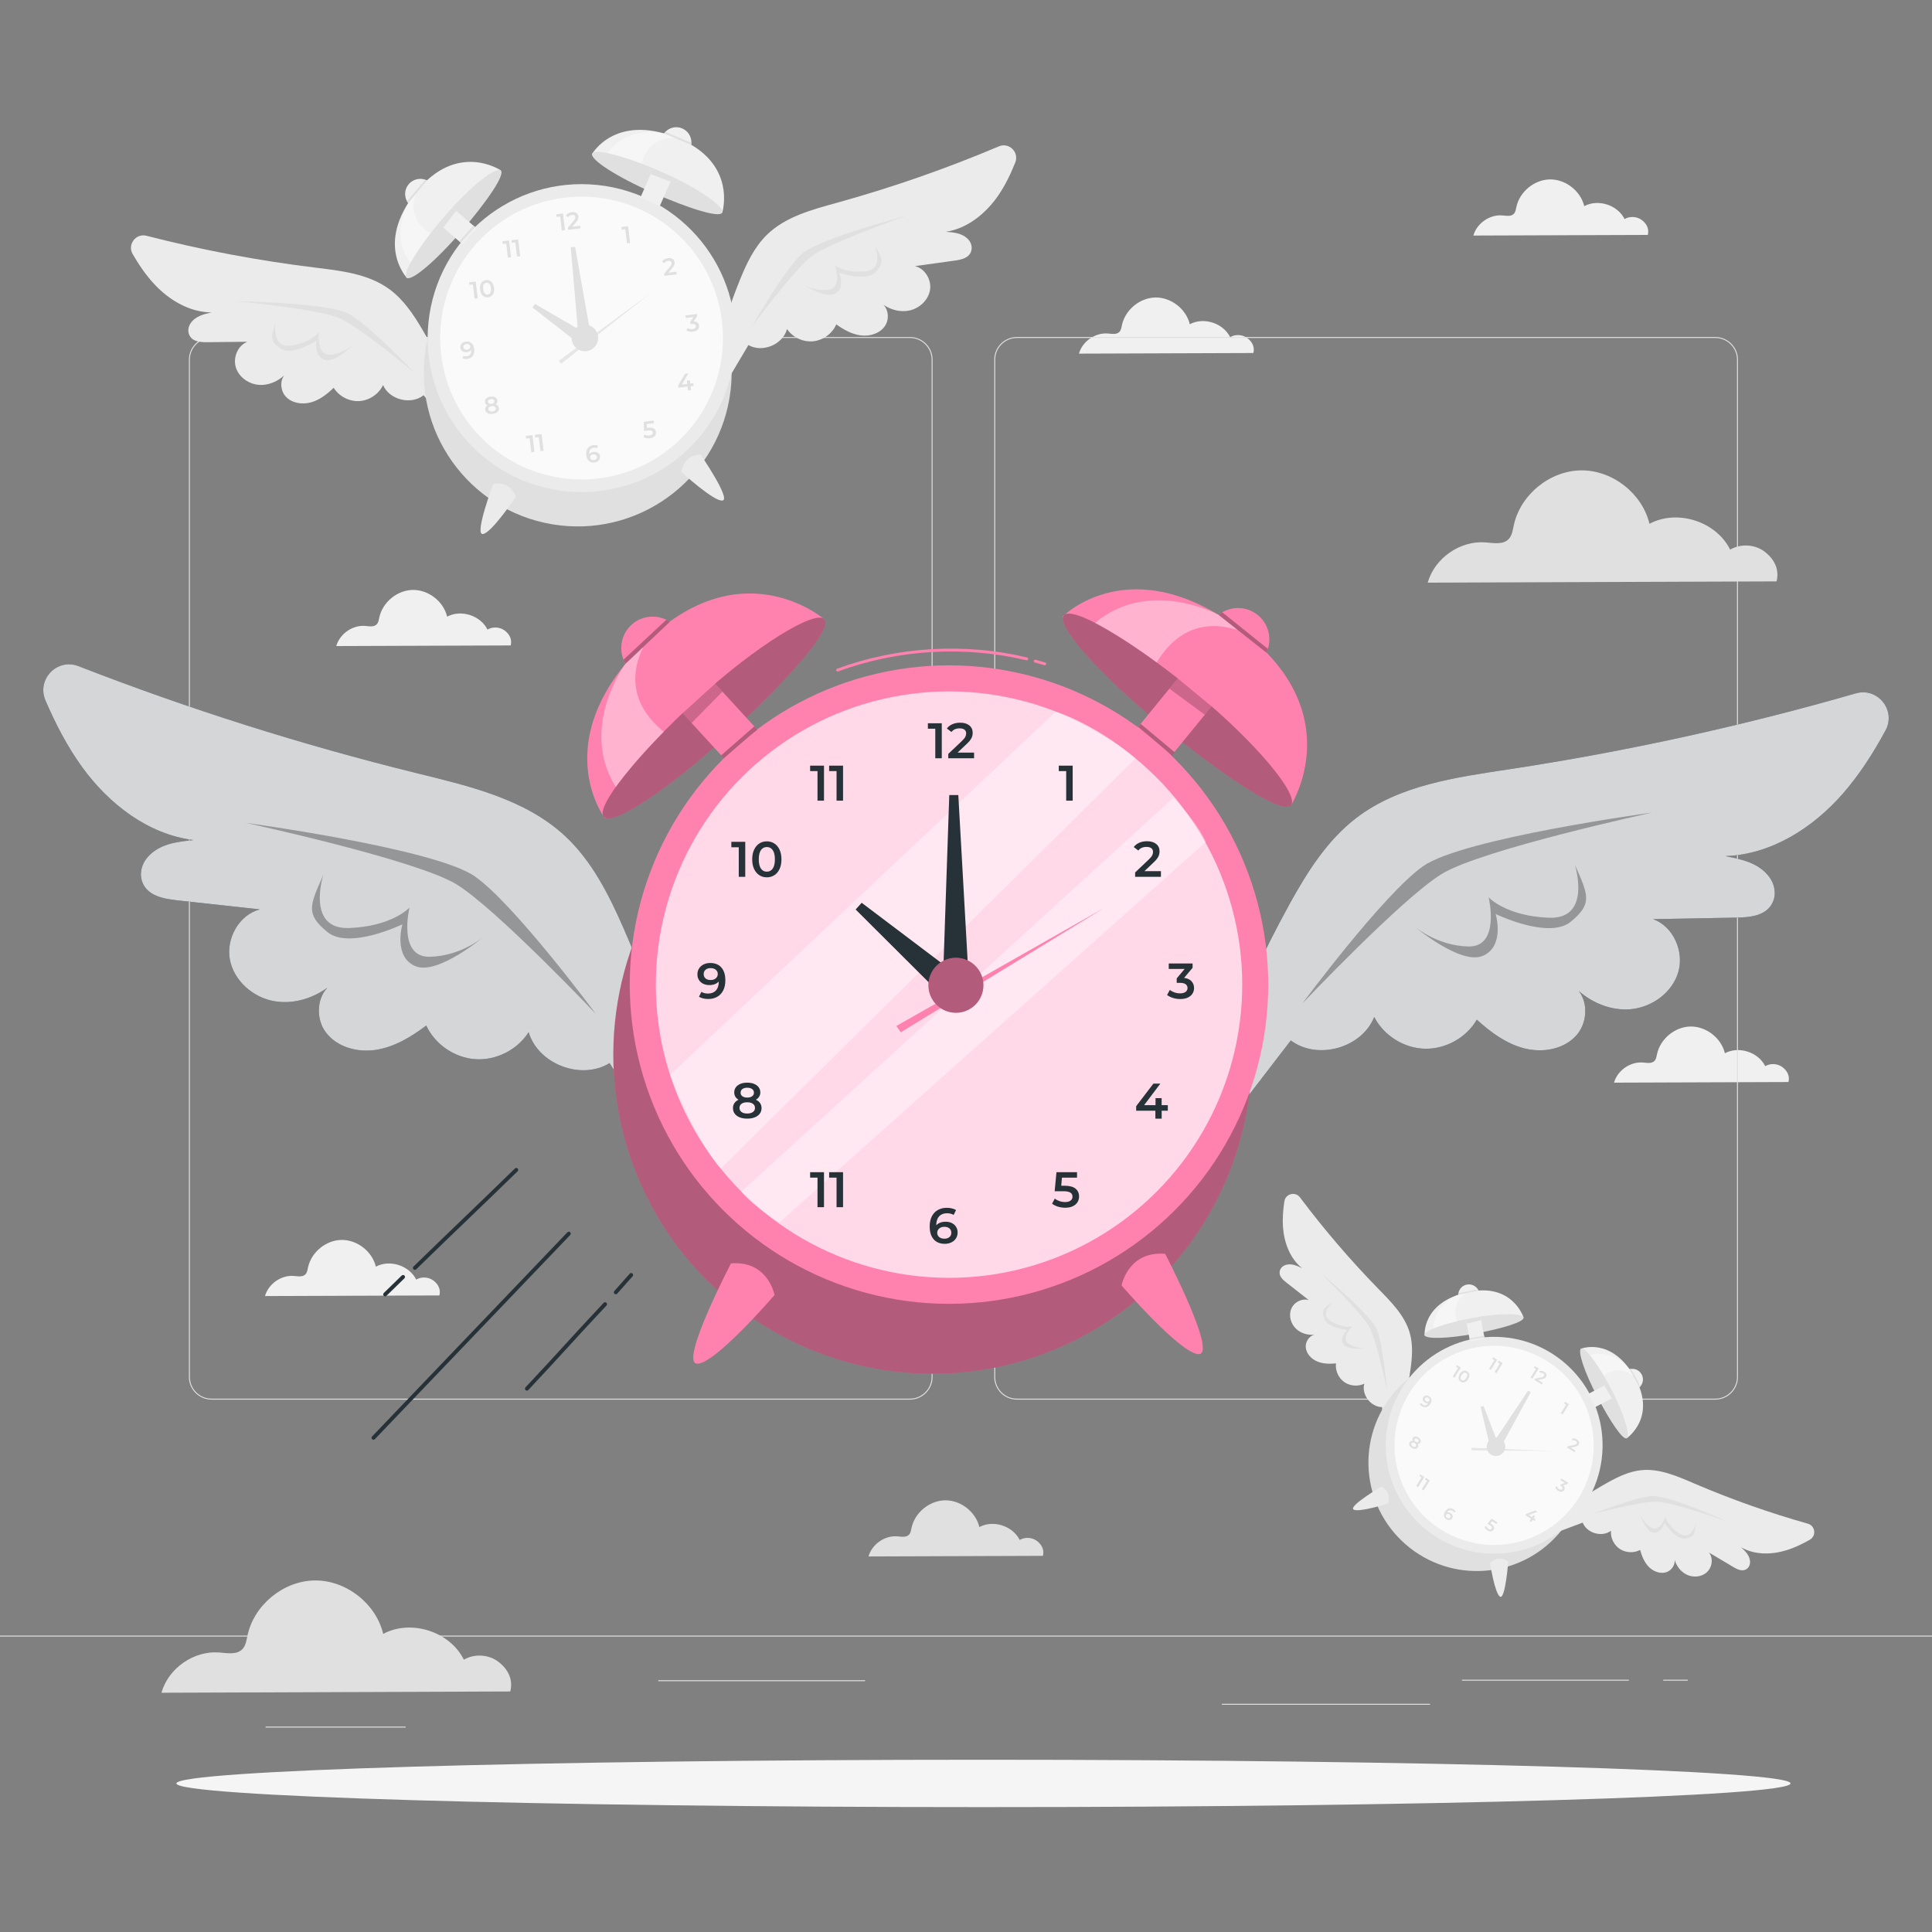 <svg xmlns="http://www.w3.org/2000/svg" viewBox="0 0 500 500"><rect x="0" y="0" width="500" height="500" fill="#808080" stroke="none"/><g id="freepik--background-complete--inject-70"><path d="M456.68,142.76c-2.52-1.9-6.2-2.12-8.92-.52-3.62-7.31-13.69-10.53-20.88-6.68-1.88-7.88-9.63-13.93-17.73-13.83-8.09,.1-15.71,6.34-17.39,14.25-.27,1.26-.44,2.64-1.35,3.56-1.46,1.49-3.9,.99-5.99,.83-6.56-.51-13.15,4.09-14.93,10.42l90.28-.33c.79-3.06-.57-5.79-3.09-7.69Z" style="fill:#e0e0e0;"></path><path d="M128.97,430.05c-2.52-1.9-6.2-2.12-8.92-.52-3.62-7.31-13.69-10.53-20.88-6.68-1.88-7.88-9.63-13.93-17.73-13.83-8.1,.1-15.71,6.34-17.39,14.25-.27,1.26-.44,2.64-1.35,3.56-1.46,1.49-3.9,.99-5.99,.83-6.56-.51-13.15,4.09-14.93,10.42l90.28-.33c.79-3.06-.57-5.79-3.09-7.69Z" style="fill:#e0e0e0;"></path><path d="M268.36,398.8c-1.26-.95-3.1-1.06-4.46-.26-1.81-3.65-6.85-5.27-10.44-3.34-.94-3.94-4.82-6.96-8.86-6.92-4.05,.05-7.85,3.17-8.7,7.13-.13,.63-.22,1.32-.67,1.78-.73,.75-1.95,.5-2.99,.41-3.28-.26-6.58,2.05-7.47,5.21l45.14-.16c.4-1.53-.29-2.9-1.54-3.85Z" style="fill:#e0e0e0;"></path><path d="M112.17,331.41c-1.26-.95-3.1-1.06-4.46-.26-1.81-3.65-6.85-5.27-10.44-3.34-.94-3.94-4.82-6.96-8.86-6.92-4.05,.05-7.85,3.17-8.7,7.13-.13,.63-.22,1.32-.67,1.78-.73,.75-1.95,.5-2.99,.41-3.28-.26-6.58,2.05-7.47,5.21l45.14-.16c.4-1.53-.29-2.9-1.54-3.85Z" style="fill:#f0f0f0;"></path><path d="M461.3,276.18c-1.26-.95-3.1-1.06-4.46-.26-1.81-3.65-6.85-5.27-10.44-3.34-.94-3.94-4.82-6.96-8.86-6.92-4.05,.05-7.85,3.17-8.7,7.13-.13,.63-.22,1.32-.67,1.78-.73,.75-1.95,.5-2.99,.41-3.28-.26-6.58,2.05-7.47,5.21l45.14-.16c.4-1.53-.29-2.9-1.54-3.85Z" style="fill:#f0f0f0;"></path><path d="M322.82,87.51c-1.26-.95-3.1-1.06-4.46-.26-1.81-3.65-6.85-5.27-10.44-3.34-.94-3.94-4.82-6.96-8.86-6.92-4.05,.05-7.85,3.17-8.7,7.13-.13,.63-.22,1.32-.67,1.78-.73,.75-1.95,.5-2.99,.41-3.28-.26-6.58,2.05-7.47,5.21l45.14-.16c.4-1.53-.29-2.9-1.54-3.85Z" style="fill:#f0f0f0;"></path><path d="M130.62,163.19c-1.26-.95-3.1-1.06-4.46-.26-1.81-3.65-6.85-5.27-10.44-3.34-.94-3.94-4.82-6.96-8.86-6.92-4.05,.05-7.85,3.17-8.7,7.13-.13,.63-.22,1.32-.67,1.78-.73,.75-1.95,.5-2.99,.41-3.28-.26-6.58,2.05-7.47,5.21l45.14-.16c.4-1.53-.29-2.9-1.54-3.85Z" style="fill:#f0f0f0;"></path><path d="M424.9,56.95c-1.26-.95-3.1-1.06-4.46-.26-1.81-3.65-6.85-5.27-10.44-3.34-.94-3.94-4.82-6.96-8.86-6.92-4.05,.05-7.85,3.17-8.7,7.13-.13,.63-.22,1.32-.67,1.78-.73,.75-1.95,.5-2.99,.41-3.28-.26-6.58,2.05-7.47,5.21l45.14-.16c.4-1.53-.29-2.9-1.54-3.85Z" style="fill:#f0f0f0;"></path><g><g><g><path d="M443.92,362.22h-180.75c-3.23,0-5.86-2.63-5.86-5.86V93.08c0-3.23,2.63-5.86,5.86-5.86h180.75c3.23,0,5.86,2.63,5.86,5.86V356.36c0,3.23-2.63,5.86-5.86,5.86ZM263.17,87.47c-3.09,0-5.61,2.52-5.61,5.61V356.36c0,3.09,2.52,5.61,5.61,5.61h180.75c3.09,0,5.61-2.52,5.61-5.61V93.08c0-3.09-2.52-5.61-5.61-5.61h-180.75Z" style="fill:#e0e0e0;"></path><path d="M235.49,362.22H54.75c-3.23,0-5.86-2.63-5.86-5.86V93.08c0-3.23,2.63-5.86,5.86-5.86H235.49c3.23,0,5.86,2.63,5.86,5.86V356.36c0,3.23-2.63,5.86-5.86,5.86ZM54.75,87.47c-3.09,0-5.61,2.52-5.61,5.61V356.36c0,3.09,2.52,5.61,5.61,5.61H235.49c3.09,0,5.61-2.52,5.61-5.61V93.08c0-3.09-2.52-5.61-5.61-5.61H54.75Z" style="fill:#e0e0e0;"></path></g><rect x="0" y="423.29" width="500" height=".25" style="fill:#e0e0e0;"></rect></g><rect x="51.67" y="437.55" width="16.06" height=".25" style="fill:#e0e0e0;"></rect><rect x="170.35" y="434.84" width="53.53" height=".25" style="fill:#e0e0e0;"></rect><rect x="68.73" y="446.84" width="36.25" height=".25" style="fill:#e0e0e0;"></rect><rect x="378.35" y="434.71" width="43.19" height=".25" style="fill:#e0e0e0;"></rect><rect x="430.45" y="434.71" width="6.33" height=".25" style="fill:#e0e0e0;"></rect><rect x="316.21" y="440.94" width="53.89" height=".25" style="fill:#e0e0e0;"></rect></g><g><path d="M109.29,85.26c-2.31-3.91-4.9-7.79-8.58-10.46-5.49-3.99-12.61-4.74-19.34-5.57-14.64-1.79-29.17-4.54-43.46-8.21-2.77-.71-5.01,2.28-3.57,4.75,1.6,2.75,3.38,5.38,5.54,7.71,3.87,4.18,9.19,7.35,14.88,7.37-2.02,.45-4.16,.96-5.42,2.79-.64,.93-.81,2.13-.31,3.14,.83,1.67,2.88,1.8,4.63,1.78l10.35-.11c-2.49,.98-3.77,4.12-2.96,6.67,.81,2.55,3.4,4.33,6.07,4.49,2.35,.14,4.69-.85,6.42-2.46-1.16,1.56-.92,4.07,.46,5.53,1.61,1.7,4.27,2.07,6.52,1.44s4.16-2.14,5.84-3.76c1.37,2.21,4,3.58,6.6,3.44s5.06-1.79,6.18-4.14c1.65,3.82,7.23,5.22,10.49,2.62,2.71,3.32,5.42,6.65,8.13,9.97l.95-7.73c-2.63-6.66-5.78-13.1-9.42-19.26Z" style="fill:#ebebeb;"></path><path d="M191.49,72.43c1.71-4.21,3.7-8.43,6.94-11.62,4.84-4.76,11.77-6.56,18.31-8.37,14.22-3.94,28.18-8.81,41.77-14.56,2.64-1.11,5.29,1.51,4.24,4.17-1.18,2.96-2.55,5.82-4.34,8.45-3.21,4.7-8,8.63-13.62,9.49,2.07,.15,4.26,.34,5.78,1.96,.77,.82,1.12,1.99,.77,3.06-.57,1.78-2.58,2.2-4.31,2.44-3.42,.47-6.84,.95-10.25,1.42,2.61,.61,4.33,3.51,3.91,6.15-.42,2.64-2.72,4.78-5.34,5.34-2.31,.49-4.76-.15-6.72-1.48,1.37,1.37,1.52,3.89,.36,5.54-1.34,1.92-3.91,2.68-6.23,2.38-2.32-.3-4.43-1.5-6.33-2.85-1.03,2.39-3.43,4.13-6.02,4.38-2.59,.24-5.27-1.02-6.73-3.18-1.07,4.03-6.38,6.23-9.99,4.15-2.19,3.69-4.38,7.38-6.57,11.07l-2.09-7.5c1.61-6.97,3.77-13.81,6.46-20.44Z" style="fill:#ebebeb;"></path><circle cx="149.52" cy="96.4" r="39.84" transform="translate(29.64 227.85) rotate(-80.45)" style="fill:#e0e0e0;"></circle><circle cx="150.51" cy="87.49" r="39.84" transform="translate(47.87 228.11) rotate(-84.04)" style="fill:#ebebeb;"></circle><circle cx="150.51" cy="87.49" r="36.59" transform="translate(-17.78 132.05) rotate(-45)" style="fill:#fafafa;"></circle><g><path d="M145.7,55.24l.52,4.34-.81,.1-.44-3.66-.92,.11-.08-.68,1.72-.21Z" style="fill:#e0e0e0;"></path><path d="M150.15,58.42l.08,.68-3.2,.38-.06-.54,1.53-1.84c.17-.21,.28-.39,.34-.53,.05-.15,.07-.29,.05-.42-.02-.2-.11-.35-.26-.44-.15-.09-.36-.12-.62-.09-.44,.05-.76,.25-.96,.58l-.62-.37c.14-.25,.35-.45,.62-.61,.27-.16,.59-.26,.94-.3,.47-.06,.86,0,1.17,.2,.31,.19,.48,.48,.53,.86,.03,.24,0,.46-.07,.68-.07,.22-.24,.48-.48,.78l-1.03,1.24,2.04-.25Z" style="fill:#e0e0e0;"></path></g><path d="M154.4,117.01c.24,.08,.44,.22,.59,.4,.15,.19,.24,.41,.28,.68,.03,.28,0,.54-.12,.77-.12,.23-.29,.42-.51,.56-.23,.14-.49,.23-.78,.27-.59,.07-1.08-.06-1.45-.39-.37-.33-.6-.85-.69-1.54-.06-.49-.02-.91,.12-1.28,.14-.37,.35-.66,.65-.88,.3-.22,.66-.35,1.08-.4,.22-.03,.43-.03,.64,0,.2,.02,.38,.07,.54,.15l-.22,.64c-.23-.11-.51-.15-.85-.11-.42,.05-.73,.22-.93,.5-.2,.28-.28,.67-.22,1.15h0c.11-.16,.26-.29,.45-.39,.19-.1,.41-.16,.66-.2,.29-.03,.55-.01,.79,.07Zm-.08,1.78c.14-.15,.2-.34,.17-.56-.03-.23-.13-.4-.3-.51-.17-.11-.39-.15-.66-.12-.26,.03-.46,.13-.61,.29-.15,.16-.21,.35-.18,.56,.03,.21,.13,.38,.3,.5,.18,.12,.4,.16,.68,.13,.25-.03,.45-.12,.59-.28Z" style="fill:#e0e0e0;"></path><path d="M162.55,58.54l.52,4.34-.81,.1-.44-3.66-.92,.11-.08-.68,1.72-.21Z" style="fill:#e0e0e0;"></path><path d="M169.21,110.9c.32,.2,.51,.51,.56,.92,.03,.26,0,.5-.11,.73-.1,.23-.27,.42-.52,.57-.24,.16-.55,.25-.93,.3-.31,.04-.61,.03-.91-.02-.3-.05-.56-.15-.78-.28l.27-.67c.18,.11,.38,.19,.62,.24s.47,.06,.71,.03c.28-.03,.5-.12,.65-.26,.15-.14,.21-.31,.19-.52-.03-.22-.13-.38-.32-.47-.19-.09-.5-.11-.92-.06l-1.05,.13-.06-2.39,2.55-.31,.08,.68-1.86,.22,.03,1.01,.41-.05c.61-.07,1.08,0,1.4,.19Z" style="fill:#e0e0e0;"></path><g><path d="M131.74,62.25l.52,4.34-.81,.1-.44-3.66-.92,.11-.08-.68,1.72-.21Z" style="fill:#e0e0e0;"></path><path d="M134.1,61.96l.52,4.34-.81,.1-.44-3.66-.92,.11-.08-.68,1.72-.21Z" style="fill:#e0e0e0;"></path></g><g><path d="M137.8,112.61l.52,4.34-.81,.1-.44-3.66-.92,.11-.08-.68,1.72-.21Z" style="fill:#e0e0e0;"></path><path d="M140.16,112.33l.52,4.34-.81,.1-.44-3.66-.92,.11-.08-.68,1.72-.21Z" style="fill:#e0e0e0;"></path></g><path d="M175.06,70.32l.08,.68-3.2,.38-.06-.54,1.53-1.84c.17-.21,.28-.39,.33-.53,.05-.15,.07-.29,.05-.42-.02-.2-.11-.35-.26-.44-.15-.09-.36-.12-.62-.09-.44,.05-.76,.25-.96,.58l-.62-.37c.14-.25,.35-.45,.62-.61,.27-.16,.59-.26,.94-.31,.47-.06,.86,0,1.17,.2,.31,.19,.48,.48,.53,.86,.03,.23,0,.46-.07,.68-.07,.22-.24,.48-.49,.78l-1.03,1.24,2.04-.25Z" style="fill:#e0e0e0;"></path><path d="M179.49,99.87l-.77,.09,.12,.99-.78,.09-.12-.99-2.38,.29-.07-.56,1.8-3.05,.86-.1-1.69,2.91,1.42-.17-.11-.87,.76-.09,.11,.87,.77-.09,.08,.68Z" style="fill:#e0e0e0;"></path><g><path d="M123.12,72.86l.52,4.34-.81,.1-.44-3.66-.92,.11-.08-.68,1.72-.21Z" style="fill:#e0e0e0;"></path><path d="M125.36,76.79c-.29-.14-.54-.37-.74-.69-.2-.32-.32-.71-.38-1.17-.06-.46-.02-.87,.09-1.23,.12-.35,.3-.64,.55-.84,.25-.21,.55-.33,.9-.38,.35-.04,.67,0,.96,.15,.3,.14,.54,.37,.74,.69,.2,.32,.32,.71,.38,1.17,.06,.46,.03,.87-.09,1.23-.12,.35-.3,.64-.56,.84-.25,.21-.55,.33-.9,.38-.35,.04-.67,0-.96-.15Zm1.56-1.02c.15-.28,.19-.67,.13-1.18-.06-.51-.2-.88-.41-1.12-.21-.23-.47-.33-.78-.3-.31,.04-.53,.19-.68,.47-.15,.28-.19,.67-.13,1.18,.06,.51,.2,.88,.41,1.11,.21,.23,.47,.33,.77,.3,.31-.04,.54-.19,.69-.47Z" style="fill:#e0e0e0;"></path></g><path d="M128.86,105.01c.14,.16,.23,.36,.26,.59,.03,.26-.01,.5-.14,.72-.12,.22-.31,.39-.57,.53-.26,.14-.56,.23-.92,.27-.35,.04-.67,.03-.95-.05-.28-.07-.5-.2-.67-.38-.17-.18-.27-.4-.3-.67-.03-.24,0-.45,.11-.64,.1-.19,.25-.35,.46-.48-.18-.07-.33-.18-.44-.33-.11-.14-.18-.32-.2-.52-.03-.24,.01-.46,.12-.66,.11-.2,.28-.36,.52-.49,.23-.13,.51-.21,.82-.25,.32-.04,.61-.02,.87,.05,.26,.07,.46,.19,.62,.35,.16,.17,.25,.37,.28,.61,.02,.2,0,.38-.08,.55-.08,.16-.2,.31-.36,.43,.24,.08,.43,.19,.57,.35Zm-2.4-1.48c-.13,.12-.19,.28-.17,.48,.02,.19,.11,.32,.27,.42,.16,.09,.37,.12,.62,.09,.26-.03,.45-.11,.59-.24,.14-.13,.19-.29,.17-.47-.02-.2-.12-.34-.28-.43-.16-.09-.37-.12-.62-.09-.25,.03-.44,.11-.58,.23Zm1.65,2.69c.16-.14,.22-.33,.2-.54-.03-.21-.13-.37-.32-.48-.19-.1-.43-.14-.73-.1-.3,.04-.52,.13-.68,.27-.15,.14-.22,.32-.19,.54,.03,.22,.13,.38,.32,.48,.18,.1,.43,.14,.72,.1,.3-.04,.52-.13,.68-.27Z" style="fill:#e0e0e0;"></path><path d="M180.49,83.48c.24,.2,.38,.46,.42,.8,.03,.25,0,.49-.11,.71-.1,.22-.28,.41-.52,.56-.24,.15-.55,.25-.92,.3-.31,.04-.61,.03-.91-.02-.3-.06-.56-.15-.78-.28l.27-.67c.17,.11,.38,.2,.61,.25,.23,.05,.47,.06,.71,.03,.29-.03,.5-.12,.65-.26,.15-.14,.21-.31,.19-.51-.02-.2-.12-.35-.29-.45-.17-.09-.41-.12-.73-.09l-.4,.05-.07-.55,.84-1.29-1.97,.24-.08-.68,2.96-.36,.06,.54-.9,1.38c.41,0,.73,.1,.97,.3Z" style="fill:#e0e0e0;"></path><path d="M122.04,88.79c.37,.33,.6,.85,.68,1.54,.06,.49,.02,.91-.12,1.28-.14,.37-.35,.66-.65,.88-.3,.22-.66,.35-1.08,.4-.22,.03-.44,.03-.64,0-.2-.02-.38-.07-.54-.15l.22-.64c.23,.11,.52,.15,.85,.11,.42-.05,.73-.22,.93-.5,.21-.28,.28-.67,.22-1.15h0c-.11,.16-.26,.29-.45,.39-.19,.1-.41,.17-.66,.2-.28,.03-.55,0-.79-.07-.24-.08-.44-.22-.59-.4-.15-.19-.25-.41-.28-.68-.03-.28,0-.54,.12-.77,.11-.23,.29-.42,.51-.56,.23-.14,.49-.23,.78-.27,.59-.07,1.08,.06,1.45,.39Zm-.53,1.42c.15-.16,.21-.35,.18-.56-.02-.21-.13-.38-.3-.49-.18-.12-.4-.16-.69-.13-.25,.03-.45,.12-.59,.27s-.2,.34-.17,.56c.03,.23,.13,.4,.3,.51,.17,.11,.39,.16,.66,.12,.26-.03,.46-.13,.61-.29Z" style="fill:#e0e0e0;"></path><polygon points="149.75 87.66 147.71 64 148.83 63.87 152.99 87.27 149.75 87.66" style="fill:#e0e0e0;"></polygon><polygon points="150.15 89.22 137.82 79.58 138.47 78.66 152.02 86.55 150.15 89.22" style="fill:#e0e0e0;"></polygon><polygon points="144.6 93.4 168.55 75.7 145.24 94.12 144.6 93.4" style="fill:#e6e6e6;"></polygon><path d="M154.78,87.06c.23,1.88-1.12,3.59-3,3.82-1.88,.23-3.59-1.12-3.82-3-.23-1.88,1.12-3.59,3-3.82,1.88-.23,3.59,1.12,3.82,3Z" style="fill:#e0e0e0;"></path><path d="M127.65,125.28s-4.91,13.01-2.73,12.93c2.18-.08,8.6-9.67,8.6-9.67,0,0-1.32-4.2-5.87-3.26Z" style="fill:#ebebeb;"></path><path d="M181.3,117.62s7.86,11.48,5.72,11.91c-2.13,.44-10.65-7.35-10.65-7.35,0,0,.28-4.39,4.93-4.56Z" style="fill:#ebebeb;"></path><path d="M105.4,72.02c.2-.31,24.2-27.94,24.2-27.94,0,0-11.39-7.69-22.04,5.78-10.64,13.47-2.17,22.16-2.17,22.16Z" style="fill:#f0f0f0;"></path><path d="M129.6,44.09c1.23,1.05-3.51,7.98-10.14,15.7-6.63,7.72-13,13.13-14.22,12.08-1.23-1.05,3.15-8.17,9.78-15.89,6.63-7.72,13.36-12.94,14.59-11.89Z" style="fill:#e0e0e0;"></path><rect x="113.47" y="49.59" width="5.48" height="14.01" transform="translate(-2.42 107.93) rotate(-49.37)" style="fill:#f0f0f0;"></rect><path d="M112.65,49.74c.26,2.15-1.27,4.09-3.42,4.35-2.15,.26-4.09-1.27-4.35-3.42-.26-2.15,1.27-4.09,3.42-4.35s4.09,1.27,4.35,3.42Z" style="fill:#f0f0f0;"></path><g style="opacity:.4;"><path d="M107.59,50.23l-1.95,2.33c-.26,.42-4.75,8.74,.63,15.42,1.43-2.53,3.17-5.05,5.12-7.57-2.57-1.6-5.66-4.76-3.8-10.19Z" style="fill:#fff;"></path></g><polygon points="113.45 57.84 117.04 53.7 118.06 54.57 114.71 58.92 113.45 57.84" style="fill:#e0e0e0;"></polygon><polygon points="105.64 52.56 110.51 46.7 110.04 46.51 105.34 52.08 105.64 52.56" style="fill:#e0e0e0;"></polygon><g><path d="M153.16,39.96c.35,.1,33.77,15.04,33.77,15.04,0,0,4.05-13.14-11.93-19.41-15.98-6.27-21.83,4.36-21.83,4.36Z" style="fill:#f0f0f0;"></path><path d="M186.92,55.01c-.65,1.48-8.65-1.05-17.97-5.14-9.32-4.1-16.34-8.62-15.69-10.1,.65-1.48,8.73,.64,18.05,4.74,9.32,4.1,16.26,9.02,15.61,10.5Z" style="fill:#e0e0e0;"></path><rect x="168.32" y="38.82" width="5.48" height="14.01" transform="translate(32.93 -65) rotate(23.74)" style="fill:#f0f0f0;"></rect><path d="M176.59,40.43c-1.98,.87-4.29-.03-5.16-2.01-.87-1.98,.03-4.29,2.01-5.16,1.98-.87,4.29,.03,5.16,2.01,.87,1.98-.03,4.29-2.01,5.16Z" style="fill:#f0f0f0;"></path><g style="opacity:.4;"><path d="M174.65,35.73l-2.8-1.19c-.48-.13-9.74-2-14.58,5.08,2.83,.63,5.75,1.57,8.73,2.7,.79-2.92,2.91-6.8,8.64-6.6Z" style="fill:#fff;"></path></g><polygon points="169.07 43.54 174.08 45.78 173.54 47.01 168.4 45.06 169.07 43.54" style="fill:#e0e0e0;"></polygon><polygon points="171.85 34.54 178.87 37.5 178.92 36.99 172.22 34.11 171.85 34.54" style="fill:#e0e0e0;"></polygon></g><path d="M119.24,62.81s2.67-3.01,3.72-4.04l-.43-.37-3.67,4.08,.38,.33Z" style="fill:#e0e0e0;"></path><path d="M60.98,77.94s23.83,.35,29.18,3.22c5.35,2.87,17.02,15.22,17.02,15.22,0,0-13.89-11.53-19.18-13.97-5.3-2.44-27.02-4.47-27.02-4.47Z" style="fill:#e0e0e0;"></path><path d="M71.35,83.25s-1.34,7.01,3.98,6.18c5.32-.83,7.19-3.43,7.19-3.43,0,0-.75,6.36,3.26,5.79,4.02-.58,6.52-3.45,6.52-3.45,0,0-5.21,5.65-8.16,4.83-2.95-.83-2.25-5-2.25-5,0,0-6.2,3.99-9.18,2.08s-2.58-3-1.36-6.99Z" style="fill:#e0e0e0;"></path><path d="M235.06,55.69s-23.07,6-27.58,10.05c-4.51,4.05-12.92,18.82-12.92,18.82,0,0,10.75-14.49,15.32-18.12s25.18-10.76,25.18-10.76Z" style="fill:#e0e0e0;"></path><path d="M226.25,63.31s2.97,6.49-2.4,6.94c-5.36,.46-7.8-1.63-7.8-1.63,0,0,2.24,6-1.8,6.4s-7.16-1.8-7.16-1.8c0,0,6.41,4.26,9.08,2.75,2.67-1.5,.99-5.39,.99-5.39,0,0,6.97,2.41,9.41-.16,2.45-2.57,1.79-3.53-.34-7.11Z" style="fill:#e0e0e0;"></path></g><g><path d="M365,354.65c.45-3.17,.74-6.44-.11-9.53-1.26-4.61-4.84-8.16-8.18-11.58-7.26-7.44-14.03-15.34-20.27-23.65-1.21-1.61-3.76-.96-4.05,1.04-.33,2.22-.51,4.45-.35,6.68,.29,4,1.81,8.08,4.93,10.6-1.31-.64-2.71-1.3-4.21-.85-.76,.23-1.39,.81-1.56,1.59-.28,1.29,.79,2.26,1.76,3.01,1.91,1.5,3.83,3,5.74,4.5-1.8-.55-3.88,.6-4.56,2.36-.68,1.76-.04,3.88,1.36,5.14,1.23,1.12,2.95,1.6,4.61,1.48-1.32,.35-2.3,1.83-2.18,3.24,.14,1.64,1.43,3.02,2.95,3.66s3.22,.66,4.87,.51c-.22,1.82,.62,3.73,2.11,4.8s3.57,1.24,5.22,.45c-.78,2.83,1.68,6.05,4.61,6.06,.03,3.02,.05,6.04,.08,9.06l3.93-3.83c1.49-4.81,2.59-9.75,3.3-14.74Z" style="fill:#ebebeb;"></path><path d="M415.83,383.81c2.79-1.56,5.75-3.01,8.93-3.33,4.76-.48,9.35,1.58,13.75,3.46,9.55,4.09,19.37,7.57,29.37,10.39,1.94,.55,2.24,3.16,.49,4.16-1.95,1.11-3.96,2.08-6.1,2.73-3.84,1.17-8.19,1.22-11.67-.78,1.07,.99,2.19,2.06,2.31,3.62,.06,.79-.26,1.59-.92,2.02-1.1,.72-2.39,.07-3.45-.56-2.09-1.24-4.18-2.49-6.26-3.73,1.17,1.48,.84,3.84-.56,5.11s-3.6,1.43-5.28,.58c-1.48-.75-2.55-2.18-3.04-3.77,.15,1.36-.88,2.8-2.24,3.2-1.58,.46-3.33-.25-4.48-1.43-1.14-1.19-1.77-2.77-2.22-4.36-1.62,.86-3.7,.76-5.24-.24-1.53-1.01-2.45-2.88-2.3-4.71-2.36,1.74-6.25,.62-7.32-2.12-2.83,1.06-5.66,2.13-8.48,3.19l2.16-5.04c3.96-3.12,8.16-5.93,12.56-8.39Z" style="fill:#ebebeb;"></path><circle cx="382.2" cy="378.5" r="28.06" transform="translate(-151.56 445.09) rotate(-51.83)" style="fill:#e0e0e0;"></circle><circle cx="386.68" cy="374.04" r="28.06" transform="translate(2.39 750.52) rotate(-88.46)" style="fill:#ebebeb;"></circle><circle cx="386.68" cy="374.04" r="25.77" transform="translate(-111.51 170.98) rotate(-21.87)" style="fill:#fafafa;"></circle><g><path d="M398.23,354.19l-1.62,2.61-.49-.3,1.37-2.21-.55-.34,.25-.41,1.04,.64Z" style="fill:#e0e0e0;"></path><path d="M399.28,357.9l-.26,.41-1.93-1.2,.2-.32,1.65-.34c.19-.04,.33-.09,.42-.15,.09-.06,.16-.13,.22-.21,.08-.12,.09-.24,.05-.36-.04-.12-.14-.22-.3-.32-.27-.17-.53-.2-.78-.11l-.18-.47c.19-.07,.39-.09,.61-.06,.22,.03,.44,.11,.65,.25,.28,.18,.47,.38,.56,.62,.08,.24,.06,.48-.09,.71-.09,.14-.2,.26-.34,.34-.14,.09-.34,.16-.61,.21l-1.11,.23,1.23,.76Z" style="fill:#e0e0e0;"></path></g><path d="M375.81,391.97c.1,.15,.14,.31,.15,.48,0,.17-.05,.33-.15,.49-.1,.17-.24,.29-.4,.37-.16,.08-.34,.1-.53,.08-.19-.02-.37-.09-.55-.2-.36-.22-.57-.51-.63-.85-.06-.35,.04-.73,.3-1.15,.18-.29,.39-.51,.63-.65,.24-.14,.48-.21,.74-.2,.26,.01,.52,.1,.77,.25,.13,.08,.25,.18,.35,.28,.1,.1,.18,.21,.23,.32l-.41,.26c-.08-.17-.22-.31-.42-.44-.25-.16-.5-.2-.73-.14-.24,.07-.45,.25-.63,.54h0c.13-.04,.27-.04,.42-.02,.15,.03,.3,.09,.45,.18,.17,.11,.31,.23,.4,.39Zm-.83,.94c.14-.02,.26-.1,.34-.23,.09-.14,.1-.27,.06-.41-.05-.14-.15-.26-.31-.36-.16-.1-.31-.14-.46-.11-.15,.02-.27,.1-.35,.23-.08,.13-.1,.26-.05,.4,.04,.14,.15,.27,.32,.37,.15,.09,.3,.13,.45,.11Z" style="fill:#e0e0e0;"></path><path d="M406.04,363.43l-1.62,2.61-.49-.3,1.37-2.21-.55-.34,.25-.41,1.04,.64Z" style="fill:#e0e0e0;"></path><path d="M386.64,395.14c.09,.25,.06,.5-.1,.75-.1,.16-.22,.27-.38,.35-.16,.08-.33,.11-.54,.09-.2-.02-.41-.1-.64-.24-.19-.12-.35-.25-.49-.42-.14-.16-.24-.33-.3-.5l.44-.25c.05,.14,.13,.27,.23,.41,.11,.13,.23,.24,.38,.33,.17,.11,.33,.16,.47,.14,.14,0,.25-.08,.33-.2,.08-.13,.09-.27,.03-.4-.06-.13-.22-.28-.48-.44l-.63-.39,1.02-1.34,1.53,.95-.25,.41-1.12-.7-.43,.57,.25,.16c.37,.23,.6,.47,.68,.72Z" style="fill:#e0e0e0;"></path><g><path d="M387.47,351.9l-1.62,2.61-.48-.3,1.37-2.21-.55-.34,.25-.41,1.04,.64Z" style="fill:#e0e0e0;"></path><path d="M388.9,352.78l-1.62,2.61-.49-.3,1.37-2.21-.55-.34,.25-.41,1.04,.64Z" style="fill:#e0e0e0;"></path></g><g><path d="M368.63,382.25l-1.62,2.61-.49-.3,1.37-2.21-.55-.34,.25-.41,1.04,.64Z" style="fill:#e0e0e0;"></path><path d="M370.05,383.13l-1.62,2.61-.49-.3,1.37-2.21-.55-.34,.25-.41,1.04,.64Z" style="fill:#e0e0e0;"></path></g><path d="M407.73,375.41l-.25,.41-1.93-1.2,.2-.32,1.65-.34c.19-.04,.33-.09,.42-.15,.09-.06,.16-.13,.22-.21,.08-.12,.09-.24,.05-.36-.04-.12-.14-.22-.3-.32-.27-.17-.53-.2-.78-.11l-.18-.47c.19-.07,.39-.09,.61-.06,.22,.03,.44,.11,.65,.25,.28,.18,.47,.38,.55,.62,.09,.24,.06,.47-.09,.71-.09,.14-.2,.26-.34,.34-.14,.09-.34,.16-.61,.21l-1.11,.23,1.23,.77Z" style="fill:#e0e0e0;"></path><path d="M397.15,393.6l-.46-.29-.37,.59-.47-.29,.37-.59-1.43-.89,.21-.34,2.33-.88,.52,.32-2.21,.86,.85,.53,.33-.53,.46,.28-.33,.53,.46,.29-.25,.41Z" style="fill:#e0e0e0;"></path><g><path d="M378.07,353.93l-1.62,2.61-.49-.3,1.37-2.21-.55-.34,.25-.41,1.04,.64Z" style="fill:#e0e0e0;"></path><path d="M377.57,357.08c-.1-.21-.13-.44-.1-.7,.03-.26,.13-.53,.31-.81,.17-.28,.37-.49,.59-.63,.22-.14,.45-.22,.68-.22,.23,0,.45,.06,.66,.19,.21,.13,.36,.3,.46,.51,.1,.21,.13,.44,.1,.7-.03,.26-.13,.53-.31,.81-.17,.28-.37,.49-.59,.63-.22,.15-.45,.22-.68,.22-.23,0-.45-.06-.66-.19-.21-.13-.36-.3-.46-.51Zm1.31,.13c.2-.09,.4-.28,.59-.59s.28-.57,.27-.79c-.01-.22-.11-.39-.3-.51-.18-.11-.38-.13-.58-.04-.2,.09-.4,.28-.59,.59s-.28,.57-.27,.79c.01,.22,.11,.39,.29,.5,.19,.12,.38,.13,.59,.04Z" style="fill:#e0e0e0;"></path></g><path d="M367.06,374.13c0,.15-.03,.3-.12,.44-.1,.16-.23,.27-.39,.34-.16,.06-.34,.08-.55,.04-.2-.04-.41-.12-.62-.25-.21-.13-.38-.28-.5-.44-.12-.16-.19-.33-.2-.51-.01-.17,.03-.34,.13-.5,.09-.14,.2-.24,.34-.3,.14-.06,.29-.08,.47-.06-.07-.12-.1-.25-.1-.38,0-.13,.04-.25,.12-.38,.09-.15,.21-.25,.36-.31,.15-.06,.32-.07,.5-.04,.18,.03,.37,.11,.56,.23,.19,.12,.35,.26,.46,.41,.11,.15,.17,.31,.19,.47,.01,.16-.03,.31-.12,.46-.08,.12-.17,.21-.29,.27-.11,.06-.24,.08-.39,.08,.1,.15,.15,.3,.16,.45Zm-.67-1.87c-.13,0-.23,.07-.3,.19-.07,.11-.08,.23-.03,.35,.05,.12,.15,.23,.3,.32,.15,.1,.3,.14,.43,.13,.13-.01,.23-.07,.3-.18,.07-.12,.08-.24,.03-.36-.05-.12-.15-.23-.3-.32-.15-.09-.29-.14-.42-.13Zm-.28,2.21c.15,0,.27-.08,.35-.21,.08-.13,.09-.26,.03-.4-.06-.14-.18-.27-.36-.38-.18-.11-.34-.16-.49-.15-.15,.01-.26,.08-.34,.21-.08,.13-.1,.27-.04,.4,.06,.14,.17,.26,.35,.37,.18,.11,.34,.16,.49,.15Z" style="fill:#e0e0e0;"></path><path d="M404.92,385.03c.04,.21,0,.42-.12,.62-.09,.15-.22,.27-.37,.34-.15,.08-.33,.1-.53,.08s-.41-.1-.64-.24c-.19-.12-.35-.25-.49-.42-.14-.16-.24-.33-.3-.5l.44-.25c.05,.14,.12,.27,.23,.4,.11,.13,.23,.24,.38,.33,.17,.11,.33,.16,.47,.15,.14-.01,.25-.08,.33-.2,.08-.12,.09-.25,.04-.37-.05-.13-.17-.25-.36-.37l-.24-.15,.21-.33,1.03-.34-1.19-.74,.25-.41,1.78,1.11-.2,.32-1.1,.36c.22,.18,.36,.38,.4,.59Z" style="fill:#e0e0e0;"></path><path d="M370.45,362.21c.06,.35-.04,.73-.3,1.15-.18,.29-.39,.51-.63,.65-.24,.14-.48,.21-.74,.19-.26-.01-.52-.1-.77-.25-.13-.08-.25-.18-.35-.28-.1-.1-.18-.21-.23-.32l.41-.25c.08,.16,.22,.31,.42,.44,.25,.16,.5,.2,.73,.13,.24-.07,.45-.24,.63-.54h0c-.13,.04-.27,.04-.42,.02-.15-.03-.3-.09-.45-.18-.17-.11-.31-.24-.4-.39-.1-.15-.15-.31-.15-.48,0-.17,.05-.33,.15-.49,.11-.17,.24-.29,.4-.37,.16-.08,.34-.1,.53-.08,.19,.02,.37,.09,.55,.2,.36,.22,.57,.51,.63,.85Zm-.92,.55c.15-.02,.27-.1,.35-.23,.08-.13,.1-.26,.05-.41-.04-.14-.15-.27-.32-.37-.15-.09-.3-.13-.44-.11-.15,.02-.26,.1-.34,.24-.09,.14-.1,.27-.06,.41,.04,.14,.15,.26,.31,.36,.16,.1,.31,.13,.46,.11Z" style="fill:#e0e0e0;"></path><polygon points="386.18 373.8 395.48 359.89 396.15 360.31 388.13 375.01 386.18 373.8" style="fill:#e0e0e0;"></polygon><polygon points="385.71 374.83 383.18 364.1 383.95 363.88 387.92 374.18 385.71 374.83" style="fill:#e0e0e0;"></polygon><polygon points="380.82 374.68 401.78 375.5 380.86 375.35 380.82 374.68" style="fill:#e6e6e6;"></polygon><path d="M389.21,375.68c-.7,1.13-2.2,1.48-3.33,.78-1.13-.7-1.48-2.2-.78-3.33,.7-1.13,2.2-1.48,3.33-.78,1.14,.7,1.48,2.2,.78,3.33Z" style="fill:#e0e0e0;"></path><path d="M357.47,384.74s-8.43,4.99-7.2,5.9c1.23,.91,8.98-1.53,8.98-1.53,0,0,1.13-2.89-1.79-4.38Z" style="fill:#ebebeb;"></path><path d="M390.33,404.15s-.74,9.77-2.1,9.07c-1.36-.7-2.62-8.73-2.62-8.73,0,0,2.09-2.29,4.72-.34Z" style="fill:#ebebeb;"></path><path d="M368.69,345.67c.25-.08,25.61-4.7,25.61-4.7,0,0-2.88-9.24-14.66-6.53-11.78,2.72-10.95,11.22-10.95,11.22Z" style="fill:#f0f0f0;"></path><path d="M394.3,340.97c.21,1.12-5.44,2.84-12.49,4.16-7.04,1.33-12.93,1.49-13.14,.38-.21-1.12,5.33-3.1,12.37-4.43,7.04-1.33,13.04-1.23,13.25-.11Z" style="fill:#e0e0e0;"></path><rect x="379.5" y="337.01" width="3.86" height="9.87" transform="translate(-56.68 76.47) rotate(-10.66)" style="fill:#f0f0f0;"></rect><path d="M382.49,336.61c-.8,1.29-2.5,1.69-3.8,.89-1.29-.8-1.69-2.5-.89-3.8,.8-1.29,2.5-1.69,3.8-.89s1.69,2.5,.89,3.8Z" style="fill:#f0f0f0;"></path><g style="opacity:.4;"><path d="M379.5,334.65l-2.1,.42c-.33,.11-6.46,2.71-6.45,8.75,1.9-.76,3.97-1.38,6.15-1.9-.7-2.01-1.01-5.11,2.4-7.27Z" style="fill:#fff;"></path></g><polygon points="379.36 341.42 383.16 340.72 383.34 341.65 379.58 342.56 379.36 341.42" style="fill:#e0e0e0;"></polygon><polygon points="377.4 335.08 382.65 334 382.48 333.69 377.44 334.68 377.4 335.08" style="fill:#e0e0e0;"></polygon><g><path d="M409.06,349.08c.15,.21,11.93,23.14,11.93,23.14,0,0,8.01-5.44,1.99-15.92-6.02-10.48-13.92-7.22-13.92-7.22Z" style="fill:#f0f0f0;"></path><path d="M420.99,372.22c-1.01,.53-4.3-4.39-7.61-10.74-3.32-6.35-5.19-11.93-4.18-12.46,1.01-.53,4.52,4.2,7.83,10.55,3.32,6.35,4.97,12.12,3.96,12.65Z" style="fill:#e0e0e0;"></path><rect x="414.39" y="355.25" width="3.86" height="9.87" transform="translate(543.08 -175.53) rotate(62.45)" style="fill:#f0f0f0;"></rect><path d="M421.73,359.66c-1.47-.39-2.34-1.9-1.95-3.37,.39-1.47,1.9-2.34,3.37-1.95,1.47,.39,2.34,1.9,1.95,3.37-.39,1.47-1.9,2.34-3.37,1.95Z" style="fill:#f0f0f0;"></path><g style="opacity:.4;"><path d="M422.74,356.22l-1.02-1.89c-.21-.28-4.47-5.39-10.25-3.63,1.28,1.59,2.47,3.4,3.61,5.33,1.72-1.26,4.6-2.46,7.66,.18Z" style="fill:#fff;"></path></g><polygon points="416.23 358.05 418 361.49 417.16 361.93 415.19 358.6 416.23 358.05" style="fill:#e0e0e0;"></polygon><polygon points="421.72 354.33 424.28 359.05 424.53 358.79 422.11 354.26 421.72 354.33" style="fill:#e0e0e0;"></polygon></g><path d="M380.36,346.7s2.79-.48,3.82-.58l-.07-.39-3.81,.62,.07,.35Z" style="fill:#e0e0e0;"></path><path d="M341.67,329.36s12.94,10.69,14.62,14.62c1.68,3.93,2.65,15.86,2.65,15.86,0,0-2.56-12.45-4.39-16.12-1.84-3.67-12.88-14.36-12.88-14.36Z" style="fill:#e0e0e0;"></path><path d="M345.03,336.84s-3.82,3.26-.53,5.14c3.29,1.89,5.46,1.28,5.46,1.28,0,0-3.22,3.17-.75,4.62s5.1,.98,5.1,.98c0,0-5.36,.81-6.61-.94-1.26-1.75,.97-3.74,.97-3.74,0,0-5.16-.54-5.96-2.9-.8-2.37-.1-2.79,2.33-4.44Z" style="fill:#e0e0e0;"></path><path d="M447.15,393.79s-15.32-6.86-19.59-6.62-15.39,4.66-15.39,4.66c0,0,12.29-3.23,16.4-3.21,4.11,.02,18.58,5.18,18.58,5.18Z" style="fill:#e0e0e0;"></path><path d="M438.95,394.1s-1.23,4.87-4.37,2.76c-3.15-2.11-3.57-4.33-3.57-4.33,0,0-1.41,4.29-3.8,2.72-2.39-1.56-3.14-4.14-3.14-4.14,0,0,1.65,5.16,3.78,5.51,2.13,.35,2.92-2.52,2.92-2.52,0,0,2.77,4.39,5.25,4.06,2.48-.33,2.54-1.15,2.95-4.06Z" style="fill:#e0e0e0;"></path></g></g><g id="freepik--Shadow--inject-70"><path d="M463.39,461.55c0,3.39-93.52,6.13-208.87,6.13s-208.87-2.75-208.87-6.13,93.52-6.13,208.87-6.13,208.87,2.75,208.87,6.13Z" style="fill:#f5f5f5;"></path></g><g id="freepik--Lines--inject-70"><g><path d="M107.36,328.65c-.13,0-.26-.05-.36-.15-.19-.2-.19-.51,0-.71,5.72-5.57,9.43-9.13,13.14-12.7,3.7-3.56,7.41-7.11,13.12-12.68,.2-.19,.51-.19,.71,0,.19,.2,.19,.51,0,.71-5.71,5.56-9.42,9.12-13.12,12.68-3.71,3.56-7.42,7.12-13.13,12.69-.1,.09-.22,.14-.35,.14Z" style="fill:#263238;"></path><path d="M99.67,335.5c-.13,0-.26-.05-.36-.15-.19-.2-.19-.51,0-.71l4.65-4.53c.2-.19,.51-.19,.71,0,.19,.2,.19,.51,0,.71l-4.65,4.53c-.1,.09-.22,.14-.35,.14Z" style="fill:#263238;"></path><path d="M96.66,372.61c-.12,0-.25-.05-.35-.14-.2-.19-.21-.51-.02-.71l50.55-52.84c.19-.2,.51-.21,.71-.02,.2,.19,.21,.51,.02,.71l-50.55,52.84c-.1,.1-.23,.15-.36,.15Z" style="fill:#263238;"></path><path d="M136.36,359.89c-.12,0-.25-.04-.34-.14-.2-.19-.21-.51-.02-.71,4.29-4.56,7.25-7.8,10.11-10.93,2.86-3.13,5.82-6.37,10.12-10.94,.19-.2,.51-.21,.71-.02,.2,.19,.21,.51,.02,.71-4.29,4.56-7.25,7.8-10.11,10.93-2.86,3.13-5.82,6.37-10.12,10.94-.1,.1-.23,.16-.36,.16Z" style="fill:#263238;"></path><path d="M159.36,334.95c-.12,0-.24-.04-.33-.13-.21-.18-.23-.5-.04-.71l3.98-4.48c.18-.21,.5-.22,.71-.04,.21,.18,.23,.5,.04,.71l-3.98,4.48c-.1,.11-.24,.17-.37,.17Z" style="fill:#263238;"></path></g></g><g id="freepik--Clock--inject-70"><g><g><path d="M161.28,240c-3.79-8.63-8.17-17.26-15.07-23.67-10.32-9.57-24.78-12.89-38.45-16.26-29.71-7.33-58.94-16.58-87.46-27.68-5.53-2.15-10.89,3.45-8.53,8.9,2.62,6.06,5.63,11.91,9.5,17.25,6.93,9.56,17.09,17.41,28.81,18.87-4.28,.43-8.81,.95-11.86,4.4-1.55,1.75-2.2,4.19-1.42,6.39,1.3,3.65,5.49,4.41,9.09,4.81,7.11,.78,14.23,1.56,21.34,2.34-5.37,1.41-8.77,7.54-7.74,12.99,1.03,5.45,5.93,9.75,11.38,10.75,4.81,.88,9.86-.59,13.84-3.46-2.77,2.93-2.91,8.15-.42,11.5,2.89,3.89,8.27,5.33,13.06,4.57,4.79-.76,9.09-3.37,12.96-6.29,2.28,4.89,7.35,8.36,12.74,8.71,5.39,.35,10.87-2.44,13.76-6.99,2.45,8.28,13.6,12.54,20.95,8,4.76,7.52,9.52,15.03,14.27,22.55l3.88-15.67c-3.76-14.36-8.65-28.41-14.62-42Z" style="fill:#263238;"></path><g style="opacity:.8;"><path d="M161.28,240c-3.79-8.63-8.17-17.26-15.07-23.67-10.32-9.57-24.78-12.89-38.45-16.26-29.71-7.33-58.94-16.58-87.46-27.68-5.53-2.15-10.89,3.45-8.53,8.9,2.62,6.06,5.63,11.91,9.5,17.25,6.93,9.56,17.09,17.41,28.81,18.87-4.28,.43-8.81,.95-11.86,4.4-1.55,1.75-2.2,4.19-1.42,6.39,1.3,3.65,5.49,4.41,9.09,4.81,7.11,.78,14.23,1.56,21.34,2.34-5.37,1.41-8.77,7.54-7.74,12.99,1.03,5.45,5.93,9.75,11.38,10.75,4.81,.88,9.86-.59,13.84-3.46-2.77,2.93-2.91,8.15-.42,11.5,2.89,3.89,8.27,5.33,13.06,4.57,4.79-.76,9.09-3.37,12.96-6.29,2.28,4.89,7.35,8.36,12.74,8.71,5.39,.35,10.87-2.44,13.76-6.99,2.45,8.28,13.6,12.54,20.95,8,4.76,7.52,9.52,15.03,14.27,22.55l3.88-15.67c-3.76-14.36-8.65-28.41-14.62-42Z" style="fill:#fff;"></path></g></g><g><path d="M333.73,233.97c4.56-8.25,9.7-16.45,17.16-22.2,11.15-8.6,25.85-10.59,39.77-12.7,30.25-4.6,60.2-11.16,89.61-19.63,5.7-1.64,10.53,4.42,7.69,9.63-3.16,5.8-6.69,11.35-11.02,16.32-7.77,8.89-18.6,15.78-30.41,16.17,4.22,.82,8.69,1.75,11.41,5.46,1.38,1.88,1.81,4.38,.84,6.5-1.62,3.52-5.86,3.9-9.48,3.96-7.16,.13-14.31,.26-21.47,.39,5.22,1.89,8.05,8.31,6.53,13.64-1.52,5.33-6.79,9.17-12.31,9.67-4.87,.44-9.76-1.48-13.46-4.71,2.49,3.17,2.16,8.38-.63,11.49-3.23,3.62-8.72,4.56-13.43,3.37-4.7-1.19-8.74-4.18-12.33-7.44-2.71,4.67-8.08,7.66-13.48,7.52s-10.6-3.41-13.07-8.21c-3.2,8.03-14.68,11.25-21.59,6.07-5.42,7.05-10.84,14.11-16.26,21.16l-2.44-15.96c5.05-13.95,11.2-27.51,18.38-40.5Z" style="fill:#263238;"></path><g style="opacity:.8;"><path d="M333.73,233.97c4.56-8.25,9.7-16.45,17.16-22.2,11.15-8.6,25.85-10.59,39.77-12.7,30.25-4.6,60.2-11.16,89.61-19.63,5.7-1.64,10.53,4.42,7.69,9.63-3.16,5.8-6.69,11.35-11.02,16.32-7.77,8.89-18.6,15.78-30.41,16.17,4.22,.82,8.69,1.75,11.41,5.46,1.38,1.88,1.81,4.38,.84,6.5-1.62,3.52-5.86,3.9-9.48,3.96-7.16,.13-14.31,.26-21.47,.39,5.22,1.89,8.05,8.31,6.53,13.64-1.52,5.33-6.79,9.17-12.31,9.67-4.87,.44-9.76-1.48-13.46-4.71,2.49,3.17,2.16,8.38-.63,11.49-3.23,3.62-8.72,4.56-13.43,3.37-4.7-1.19-8.74-4.18-12.33-7.44-2.71,4.67-8.08,7.66-13.48,7.52s-10.6-3.41-13.07-8.21c-3.2,8.03-14.68,11.25-21.59,6.07-5.42,7.05-10.84,14.11-16.26,21.16l-2.44-15.96c5.05-13.95,11.2-27.51,18.38-40.5Z" style="fill:#fff;"></path></g></g><circle cx="241.36" cy="272.93" r="82.62" transform="translate(-67.54 466.13) rotate(-80.54)" style="fill:#FF81AE;"></circle><circle cx="241.36" cy="272.93" r="82.62" transform="translate(-67.54 466.13) rotate(-80.54)" style="opacity:.3;"></circle><circle cx="245.61" cy="254.82" r="82.62" transform="translate(-46.12 455.2) rotate(-80.54)" style="fill:#FF81AE;"></circle><circle cx="245.61" cy="254.82" r="75.88" transform="translate(-108.25 248.31) rotate(-45)" style="fill:#FF81AE;"></circle><circle cx="245.61" cy="254.82" r="75.88" transform="translate(-108.25 248.31) rotate(-45)" style="fill:#fff; opacity:.7;"></circle><path d="M273.28,184.14l-99.88,94.05s6.88,17.4,13.14,24.26l107.34-106.18s-9.17-8.19-20.6-12.12Z" style="fill:#fff; opacity:.4;"></path><path d="M303.66,206.49l-111.79,101.9s1.75,2.79,9.81,8l110.36-98.46s-1.28-3.98-8.38-11.45Z" style="fill:#fff; opacity:.4;"></path><g><g><path d="M243.73,187.18v9.06h-1.68v-7.65h-1.91v-1.41h3.6Z" style="fill:#263238;"></path><path d="M252.09,194.82v1.42h-6.68v-1.13l3.6-3.42c.41-.39,.68-.73,.82-1.02,.14-.29,.21-.58,.21-.86,0-.42-.14-.75-.43-.97-.29-.22-.7-.34-1.26-.34-.92,0-1.63,.31-2.12,.94l-1.18-.91c.35-.47,.83-.84,1.43-1.11,.6-.26,1.27-.39,2.01-.39,.98,0,1.77,.23,2.36,.7,.59,.47,.88,1.1,.88,1.9,0,.49-.1,.95-.31,1.38-.21,.43-.6,.92-1.19,1.47l-2.42,2.3h4.27Z" style="fill:#263238;"></path></g><path d="M246.32,316.52c.47,.23,.84,.55,1.11,.98,.27,.42,.4,.91,.4,1.46,0,.59-.15,1.1-.44,1.55-.29,.44-.69,.79-1.19,1.03-.5,.24-1.06,.36-1.68,.36-1.24,0-2.21-.39-2.89-1.17-.69-.78-1.03-1.89-1.03-3.34,0-1.02,.19-1.89,.56-2.61,.37-.72,.89-1.27,1.56-1.64,.67-.38,1.44-.56,2.32-.56,.47,0,.9,.05,1.31,.15,.41,.1,.77,.24,1.07,.43l-.62,1.27c-.45-.29-1.02-.44-1.72-.44-.87,0-1.55,.27-2.04,.8-.49,.54-.74,1.31-.74,2.32h0c.27-.3,.61-.53,1.02-.69,.41-.16,.88-.24,1.4-.24,.6,0,1.13,.11,1.61,.34Zm-.61,3.64c.33-.28,.49-.65,.49-1.12s-.16-.85-.49-1.13c-.33-.28-.77-.41-1.32-.41s-.99,.15-1.33,.44c-.34,.29-.51,.67-.51,1.11s.17,.8,.5,1.09c.33,.29,.79,.43,1.38,.43,.53,0,.95-.14,1.28-.42Z" style="fill:#263238;"></path><path d="M277.61,198.15v9.06h-1.68v-7.65h-1.92v-1.41h3.6Z" style="fill:#263238;"></path><path d="M278.34,307.61c.61,.5,.92,1.17,.92,2.03,0,.54-.13,1.04-.4,1.48-.27,.44-.67,.79-1.2,1.05-.54,.26-1.2,.39-1.98,.39-.65,0-1.27-.09-1.88-.28-.6-.19-1.11-.44-1.53-.77l.71-1.31c.34,.28,.74,.49,1.21,.65,.47,.16,.96,.24,1.46,.24,.6,0,1.06-.12,1.4-.37,.34-.25,.51-.58,.51-1.02,0-.47-.18-.82-.55-1.05-.37-.24-.99-.36-1.88-.36h-2.19l.47-4.93h5.32v1.41h-3.9l-.19,2.1h.87c1.28,0,2.22,.25,2.83,.74Z" style="fill:#263238;"></path><g><path d="M213.25,198.15v9.06h-1.68v-7.65h-1.91v-1.41h3.6Z" style="fill:#263238;"></path><path d="M218.18,198.15v9.06h-1.68v-7.65h-1.92v-1.41h3.6Z" style="fill:#263238;"></path></g><g><path d="M213.25,303.36v9.06h-1.68v-7.65h-1.91v-1.41h3.6Z" style="fill:#263238;"></path><path d="M218.18,303.36v9.06h-1.68v-7.65h-1.92v-1.41h3.6Z" style="fill:#263238;"></path></g><path d="M300.45,225.5v1.42h-6.68v-1.13l3.6-3.42c.41-.39,.68-.73,.82-1.02,.14-.29,.21-.58,.21-.86,0-.42-.14-.75-.43-.97-.29-.22-.7-.34-1.26-.34-.92,0-1.63,.31-2.12,.94l-1.18-.91c.35-.47,.83-.84,1.43-1.11,.6-.26,1.27-.39,2.01-.39,.98,0,1.77,.23,2.36,.7s.88,1.1,.88,1.9c0,.49-.1,.95-.31,1.38-.21,.43-.6,.92-1.19,1.47l-2.42,2.3h4.27Z" style="fill:#263238;"></path><path d="M302.24,287.45h-1.6v2.06h-1.63v-2.06h-4.97v-1.17l4.46-5.84h1.8l-4.21,5.58h2.96v-1.82h1.58v1.82h1.6v1.42Z" style="fill:#263238;"></path><g><path d="M192.87,217.86v9.06h-1.68v-7.65h-1.92v-1.41h3.6Z" style="fill:#263238;"></path><path d="M196.51,226.5c-.57-.37-1.02-.9-1.35-1.6-.33-.7-.49-1.54-.49-2.5s.16-1.8,.49-2.5c.33-.7,.78-1.24,1.35-1.61,.57-.37,1.22-.55,1.94-.55s1.37,.18,1.95,.55c.57,.37,1.02,.9,1.35,1.61,.33,.7,.49,1.54,.49,2.5s-.16,1.8-.49,2.5c-.33,.7-.78,1.24-1.35,1.6-.57,.37-1.22,.55-1.95,.55s-1.37-.18-1.94-.55Zm3.47-1.71c.37-.53,.56-1.33,.56-2.39s-.19-1.86-.56-2.39c-.37-.54-.89-.8-1.53-.8s-1.15,.27-1.52,.8c-.38,.54-.56,1.33-.56,2.39s.19,1.86,.56,2.39c.37,.54,.88,.8,1.52,.8s1.16-.27,1.53-.8Z" style="fill:#263238;"></path></g><path d="M196.71,285.48c.25,.37,.38,.8,.38,1.29,0,.55-.15,1.04-.46,1.45-.31,.41-.74,.73-1.3,.95-.56,.22-1.21,.33-1.95,.33s-1.39-.11-1.95-.33c-.56-.22-.99-.54-1.29-.95-.3-.41-.45-.9-.45-1.45,0-.49,.12-.92,.38-1.29,.25-.37,.61-.66,1.07-.87-.36-.2-.64-.46-.83-.78-.19-.32-.29-.7-.29-1.12,0-.51,.14-.95,.42-1.33,.28-.38,.68-.67,1.18-.88,.51-.21,1.1-.31,1.76-.31s1.26,.1,1.77,.31c.51,.21,.91,.5,1.19,.88,.28,.38,.43,.82,.43,1.33,0,.42-.1,.79-.3,1.11-.2,.32-.48,.58-.85,.79,.47,.22,.84,.51,1.09,.87Zm-1.86,2.31c.36-.26,.54-.62,.54-1.07s-.18-.8-.54-1.06-.85-.39-1.48-.39-1.11,.13-1.46,.39c-.35,.26-.53,.61-.53,1.06s.18,.82,.53,1.07c.35,.26,.84,.39,1.46,.39s1.11-.13,1.48-.39Zm-2.72-5.95c-.31,.22-.46,.54-.46,.95s.15,.7,.46,.92c.31,.23,.72,.34,1.25,.34s.96-.11,1.27-.34c.31-.23,.47-.54,.47-.92s-.16-.72-.47-.95c-.32-.22-.74-.34-1.26-.34s-.94,.11-1.25,.34Z" style="fill:#263238;"></path><path d="M308.36,253.95c.44,.47,.66,1.05,.66,1.75,0,.53-.13,1-.4,1.44-.27,.43-.67,.77-1.21,1.03-.54,.25-1.2,.38-1.97,.38-.65,0-1.27-.09-1.87-.28-.6-.19-1.11-.44-1.53-.77l.72-1.31c.33,.28,.73,.49,1.2,.65,.47,.16,.96,.24,1.46,.24,.6,0,1.06-.12,1.4-.37,.34-.25,.51-.58,.51-1s-.16-.75-.49-.99c-.32-.24-.82-.36-1.48-.36h-.83v-1.15l2.06-2.45h-4.12v-1.41h6.17v1.12l-2.2,2.61c.84,.1,1.48,.39,1.92,.85Z" style="fill:#263238;"></path><path d="M186.69,250.39c.69,.78,1.03,1.89,1.03,3.34,0,1.02-.19,1.89-.56,2.61s-.89,1.27-1.56,1.64c-.67,.38-1.44,.56-2.32,.56-.47,0-.9-.05-1.31-.15-.41-.1-.77-.24-1.07-.43l.62-1.27c.45,.29,1.02,.44,1.72,.44,.87,0,1.55-.27,2.04-.8,.49-.53,.74-1.31,.74-2.32h0c-.27,.3-.61,.53-1.02,.69-.41,.16-.88,.24-1.4,.24-.6,0-1.13-.11-1.6-.34-.47-.23-.85-.55-1.11-.98-.27-.42-.4-.91-.4-1.46,0-.59,.15-1.1,.44-1.55,.29-.44,.69-.79,1.19-1.03,.5-.24,1.06-.36,1.68-.36,1.24,0,2.21,.39,2.89,1.16Zm-1.44,2.79c.34-.29,.51-.66,.51-1.11s-.17-.8-.5-1.09c-.33-.29-.79-.43-1.38-.43-.53,0-.95,.14-1.28,.42-.33,.28-.49,.65-.49,1.12s.16,.85,.49,1.13c.33,.28,.77,.41,1.32,.41s.99-.15,1.33-.44Z" style="fill:#263238;"></path></g><g><polygon points="244 254.99 245.67 205.76 248.01 205.76 250.78 254.99 244 254.99" style="fill:#263238;"></polygon><polygon points="244.43 258.29 221.44 235.38 223 233.64 248.97 253.25 244.43 258.29" style="fill:#263238;"></polygon><polygon points="231.98 265.52 285.68 235.01 233.11 267.16 231.98 265.52" style="fill:#FF81AE;"></polygon><path d="M254.51,254.99c0,3.93-3.19,7.12-7.12,7.12s-7.12-3.19-7.12-7.12,3.19-7.12,7.12-7.12,7.12,3.19,7.12,7.12Z" style="fill:#FF81AE;"></path><path d="M254.51,254.99c0,3.93-3.19,7.12-7.12,7.12s-7.12-3.19-7.12-7.12,3.19-7.12,7.12-7.12,7.12,3.19,7.12,7.12Z" style="opacity:.3;"></path></g><path d="M189.17,326.97s-13.33,25.58-8.83,25.95c4.5,.37,20.11-17.77,20.11-17.77,0,0-1.67-8.98-11.27-8.18Z" style="fill:#FF81AE;"></path><path d="M301.54,324.49s13.33,25.58,8.83,25.95c-4.5,.37-20.11-17.77-20.11-17.77,0,0,1.67-8.98,11.27-8.18Z" style="fill:#FF81AE;"></path><g><path d="M156.56,211.79c.49-.59,56.76-51.53,56.76-51.53,0,0-21.55-18.66-46.8,6.44-25.25,25.09-9.96,45.09-9.96,45.09Z" style="fill:#FF81AE;"></path><g><path d="M213.32,160.26c2.27,2.47-9.21,15.55-24.78,29.81-15.56,14.26-30.01,23.82-32.28,21.34-2.27-2.47,8.51-16.04,24.08-30.3,15.56-14.26,30.71-23.33,32.98-20.86Z" style="fill:#FF81AE;"></path><path d="M213.32,160.26c2.27,2.47-9.21,15.55-24.78,29.81-15.56,14.26-30.01,23.82-32.28,21.34-2.27-2.47,8.51-16.04,24.08-30.3,15.56-14.26,30.71-23.33,32.98-20.86Z" style="opacity:.3;"></path></g><rect x="176.96" y="168.16" width="11.37" height="29.06" transform="translate(-75.44 171.39) rotate(-42.5)" style="fill:#FF81AE;"></rect><circle cx="168.9" cy="167.7" r="8.12" style="fill:#FF81AE;"></circle><path d="M166.48,167.45l-4.59,4.32c-.65,.8-11.94,16.82-2.53,31.91,3.57-4.85,7.79-9.61,12.42-14.31-4.88-3.94-10.48-11.21-5.3-21.92Z" style="fill:#fff; opacity:.4;"></path><polygon points="176.65 184.58 185.08 176.94 186.96 179 178.97 187.12 176.65 184.58" style="opacity:.2;"></polygon><polygon points="161.89 171.77 173.36 160.92 172.44 160.4 161.37 170.72 161.89 171.77" style="opacity:.3;"></polygon></g><g><path d="M274.98,159.6c.65,.4,59.15,48.77,59.15,48.77,0,0,15.37-24.01-13.09-45.39-28.46-21.38-46.06-3.38-46.06-3.38Z" style="fill:#FF81AE;"></path><g><path d="M334.13,208.37c-2.12,2.6-16.71-6.88-33.06-20.24-16.35-13.35-27.88-26.28-25.76-28.88,2.12-2.6,17.09,6.12,33.44,19.47,16.35,13.35,27.5,27.04,25.38,29.64Z" style="fill:#FF81AE;"></path><path d="M334.13,208.37c-2.12,2.6-16.71-6.88-33.06-20.24-16.35-13.35-27.88-26.28-25.76-28.88,2.12-2.6,17.09,6.12,33.44,19.47,16.35,13.35,27.5,27.04,25.38,29.64Z" style="opacity:.3;"></path></g><rect x="301.84" y="166.7" width="11.37" height="29.06" transform="translate(183.98 -153.66) rotate(39.24)" style="fill:#FF81AE;"></rect><path d="M321.56,173.51c-4.44,.64-8.55-2.43-9.2-6.87-.64-4.44,2.43-8.55,6.87-9.2,4.44-.64,8.55,2.43,9.2,6.87,.64,4.44-2.43,8.55-6.87,9.2Z" style="fill:#FF81AE;"></path><path d="M320.29,163.05l-4.94-3.92c-.89-.53-18.36-9.4-31.94,2.08,5.31,2.83,10.63,6.33,15.95,10.24,3.19-5.4,9.59-11.98,20.93-8.4Z" style="fill:#fff; opacity:.4;"></path><polygon points="304.8 175.57 313.57 182.81 311.81 184.97 302.63 178.23 304.8 175.57" style="opacity:.2;"></polygon><polygon points="315.36 159.12 327.75 168.91 328.13 167.93 316.32 158.46 315.36 159.12" style="opacity:.3;"></polygon></g><path d="M187.35,196.24s6.24-5.54,8.65-7.39l-.79-.86-8.57,7.49,.7,.77Z" style="opacity:.3;"></path><path d="M294.58,188.16s6.45,5.29,8.66,7.39l.72-.91-8.74-7.29-.65,.81Z" style="opacity:.3;"></path><g><path d="M63.63,212.96s48.98,6.64,59.28,13.86c10.3,7.23,31.28,35.56,31.28,35.56,0,0-25.74-27.17-36.04-33.51-10.3-6.34-54.52-15.91-54.52-15.91Z" style="opacity:.3;"></path><path d="M83.66,226.47s-4.5,14.09,6.65,13.7c11.16-.39,15.66-5.28,15.66-5.28,0,0-3.13,12.92,5.28,12.72,8.42-.2,14.29-5.48,14.29-5.48,0,0-12.14,10.35-18.01,7.92-5.87-2.44-3.38-10.85-3.38-10.85,0,0-13.75,6.68-19.43,2s-4.57-6.82-1.07-14.72Z" style="opacity:.3;"></path></g><g><path d="M427.6,210.29s-48.98,6.64-59.28,13.86c-10.3,7.23-31.28,35.56-31.28,35.56,0,0,25.74-27.17,36.04-33.51,10.3-6.34,54.52-15.91,54.52-15.91Z" style="opacity:.3;"></path><path d="M407.57,223.81s4.5,14.09-6.65,13.7c-11.16-.39-15.66-5.28-15.66-5.28,0,0,3.13,12.92-5.28,12.72-8.42-.2-14.29-5.48-14.29-5.48,0,0,12.14,10.35,18.01,7.92,5.87-2.44,3.38-10.85,3.38-10.85,0,0,13.75,6.68,19.43,2,5.68-4.68,4.57-6.82,1.07-14.72Z" style="opacity:.3;"></path></g><g><path d="M216.78,173.79c-.15,0-.3-.09-.35-.25-.07-.19,.03-.41,.22-.48,15.57-5.73,33.03-6.77,49.16-2.91,.2,.05,.33,.25,.28,.45-.05,.2-.25,.32-.45,.28-16-3.83-33.3-2.8-48.73,2.88-.04,.02-.09,.02-.13,.02Z" style="fill:#FF81AE;"></path><path d="M270.38,172.17s-.07,0-.1-.01l-2.47-.7c-.2-.06-.32-.26-.26-.46,.06-.2,.26-.32,.46-.26l2.47,.7c.2,.06,.32,.26,.26,.46-.05,.17-.2,.27-.36,.27Z" style="fill:#FF81AE;"></path></g></g></g></svg>
